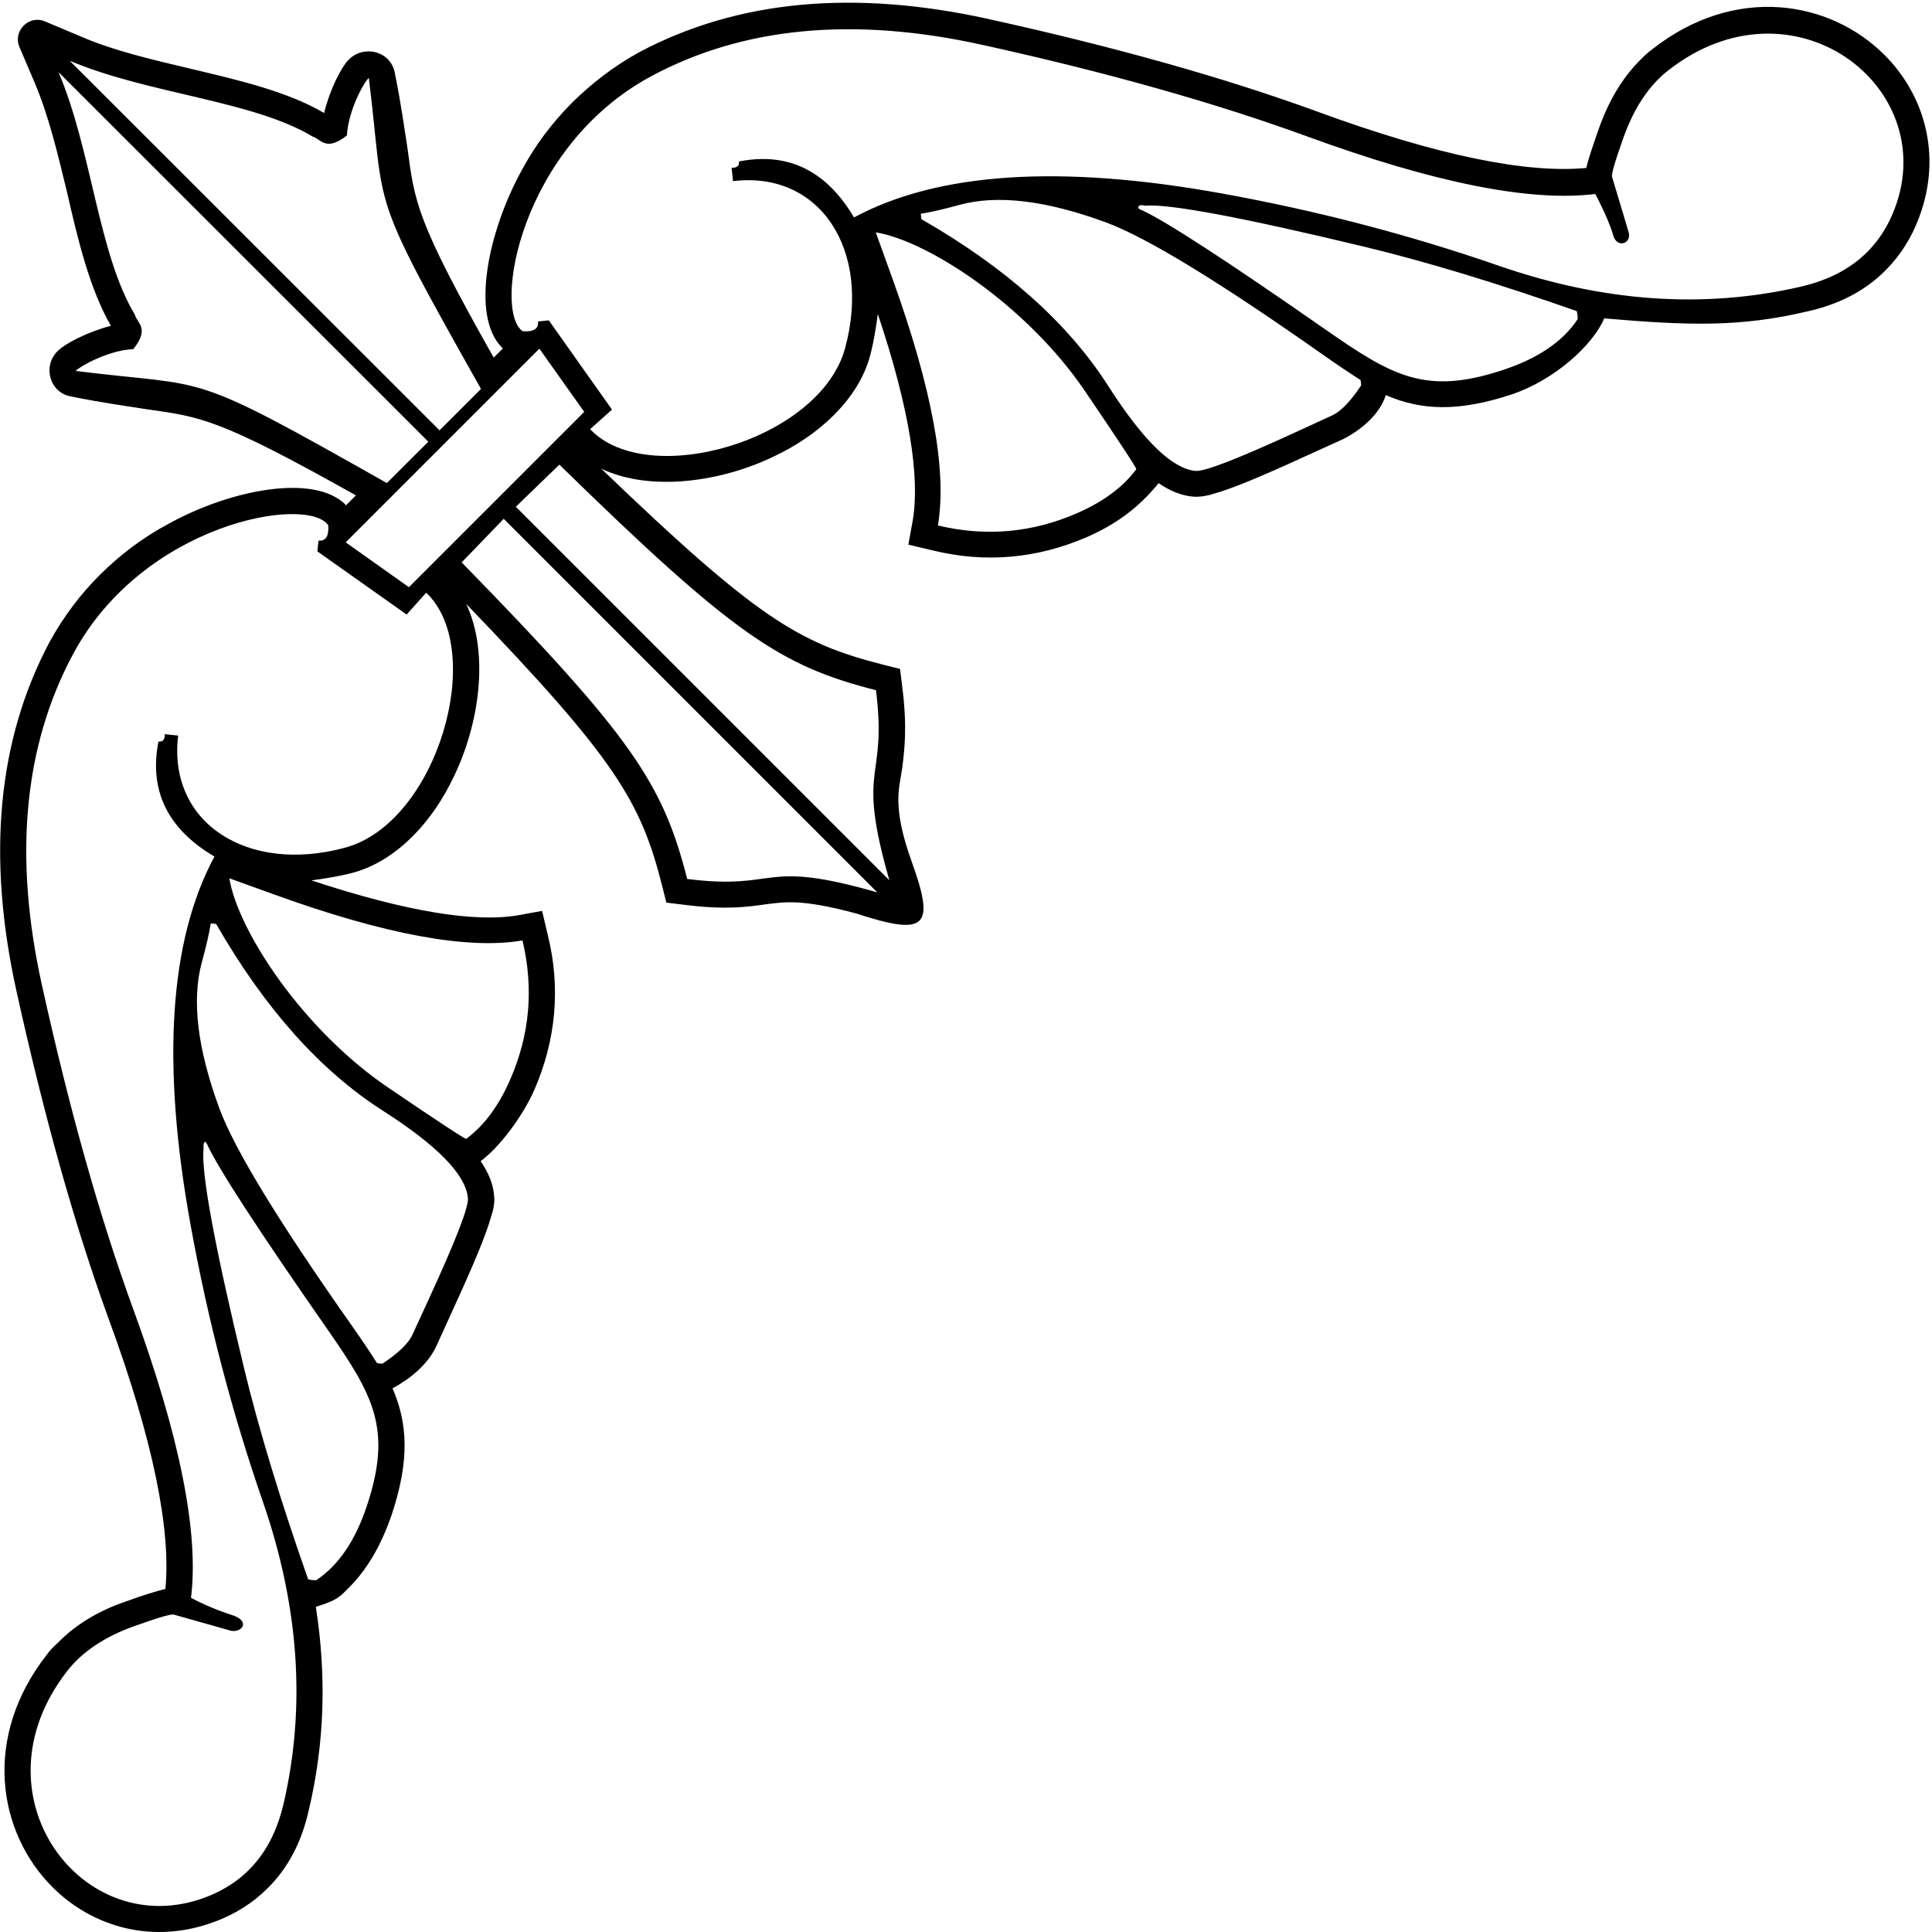 <?xml version="1.0" encoding="UTF-8"?>
<svg xmlns="http://www.w3.org/2000/svg" xmlns:xlink="http://www.w3.org/1999/xlink" width="471pt" height="471pt" viewBox="0 0 471 471" version="1.1">
<g id="surface1">
<path style=" stroke:none;fill-rule:nonzero;fill:rgb(0%,0%,0%);fill-opacity:1;" d="M 459.438 13.414 C 446.043 0.02 422.871 -3.809 402.781 12.031 C 401.719 12.773 400.762 13.73 399.805 14.688 C 395.445 19.047 392.152 24.68 389.812 31.27 C 388.324 35.523 387.156 38.922 386.73 40.941 C 372.488 42.324 350.695 38.074 320.934 27.125 C 298.188 18.836 271.613 11.395 240.789 4.59 C 208.371 -2.531 179.883 -0.086 155.754 12.773 C 149.59 16.176 144.273 20.32 139.598 24.895 C 134.496 29.996 130.352 35.629 127.27 41.367 C 118.871 56.566 114.727 77.082 122.379 84.734 C 122.484 84.844 122.484 84.844 122.59 84.949 L 120.359 87.18 C 101.332 53.484 101.117 49.34 99.312 35.945 C 98.566 31.27 97.824 25.531 96.23 17.664 C 95.168 12.457 88.789 10.863 85.07 14.477 C 83.156 16.391 80.391 21.914 79.012 27.551 C 69.977 22.234 57.855 19.473 46.695 16.812 C 36.918 14.477 27.562 12.352 19.594 8.844 L 10.98 5.23 C 7.051 3.527 3.117 7.566 4.711 11.395 L 8.43 20.109 C 11.832 28.082 14.066 37.438 16.402 47.109 C 18.953 58.27 21.824 70.387 27.031 79.422 C 21.398 80.91 15.977 83.672 14.066 85.586 C 10.344 89.199 12.043 95.684 17.254 96.641 C 25.117 98.234 30.859 98.98 35.43 99.723 C 48.93 101.637 53.074 101.852 86.77 120.77 L 84.324 123.215 C 84.219 123.109 84.219 123.109 84.219 123.004 C 76.461 115.348 55.945 119.387 40.742 127.891 C 35.004 130.973 29.371 135.121 24.27 140.223 C 19.699 144.793 15.551 150.215 12.152 156.379 C -0.711 180.508 -3.156 208.992 3.969 241.414 C 10.77 272.238 18.211 298.812 26.5 321.559 C 37.449 351.32 41.703 373.109 40.32 387.355 C 38.301 387.887 34.898 388.844 30.648 390.438 C 24.055 392.668 18.422 396.07 14.172 400.43 C 13.109 401.387 12.152 402.344 11.406 403.406 C -4.324 423.496 -0.605 446.668 12.789 460.059 C 22.461 469.73 37.238 474.195 52.438 468.457 C 57.328 466.648 61.684 463.887 65.191 460.379 C 70.293 455.383 73.59 448.898 75.289 441.246 C 79.117 425.09 79.648 408.613 76.992 391.715 C 82.41 390.117 83.051 389.055 85.387 386.719 C 89.852 382.148 93.148 376.195 95.594 368.965 C 99.844 355.996 99.418 347.07 95.699 338.461 C 99.844 336.227 104.309 332.719 106.434 328.043 L 110.688 318.688 C 115.363 308.484 118.551 300.938 119.723 296.578 C 120.145 295.41 120.676 293.391 120.465 291.586 C 120.254 288.504 118.977 285.738 117.172 283.078 C 121.633 279.785 127.27 272.449 130.242 265.754 C 135.559 253.531 136.727 240.773 133.539 227.914 L 132.156 222.066 L 126.312 223.133 C 115.789 224.938 99.098 222.281 75.926 214.629 C 79.117 214.203 82.52 213.672 85.812 212.82 C 91.551 211.332 96.547 207.93 100.59 203.891 C 104.734 199.746 108.137 194.645 110.688 189.223 C 116.746 176.68 119.402 159.461 113.66 147.238 C 150.121 185.078 156.18 195.387 161.387 215.797 L 162.449 220.047 L 166.809 220.578 C 176.801 221.855 182.113 221.109 186.578 220.473 C 191.395 219.883 195.395 219.113 208.746 222.699 C 226 228.332 228 226 222.25 210.023 C 217.383 196.488 219.258 192.098 219.957 187.203 C 220.488 182.738 221.23 177.426 219.957 167.434 L 219.426 163.074 L 215.172 162.012 C 194.766 156.805 184.559 150.746 146.613 114.285 C 158.836 120.027 176.055 117.367 188.598 111.309 C 194.02 108.758 199.121 105.355 203.27 101.211 C 207.414 97.066 210.707 92.176 212.195 86.438 C 213.047 83.141 213.578 79.738 214.004 76.551 C 221.762 99.723 224.312 116.41 222.508 126.934 L 221.445 132.781 L 227.289 134.164 C 240.258 137.352 252.906 136.184 265.129 130.867 C 271.828 127.891 277.355 124.066 282.457 117.793 C 285.113 119.602 287.984 120.875 291.066 121.09 C 292.766 121.195 294.785 120.77 295.957 120.344 C 300.312 119.176 307.859 115.988 318.066 111.309 L 327.418 107.059 C 331.883 104.824 336.453 100.895 337.836 96.32 C 346.445 100.043 355.375 100.469 368.344 96.215 C 379.289 92.602 388.539 83.781 391.09 77.613 C 411.922 79.422 424.465 79.738 440.621 75.914 C 448.273 74.215 454.758 70.918 459.754 65.816 C 463.262 62.309 466.027 57.949 467.832 53.062 C 473.574 37.859 469.109 23.086 459.438 13.414 Z M 76.246 33.309 C 78.227 33.871 79.414 37.09 84.566 33.027 C 84.961 26.586 88.926 19.762 89.918 18.996 C 94.078 52.645 89.32 45.219 117.262 94.816 L 107.156 104.91 L 16.996 14.812 C 36.219 22.941 61.582 24.48 76.246 33.309 Z M 18.426 90.426 C 19.219 89.512 26.152 85.402 32.492 85.121 C 36.656 79.941 33.285 78.676 32.891 76.719 C 23.973 62.004 22.387 36.645 14.266 17.586 L 104.422 107.68 L 94.316 117.766 C 44.777 89.746 52.109 94.648 18.426 90.426 Z M 89.496 366.945 C 86.66 375.559 82.523 381.656 77.09 385.23 C 76.496 385.262 75.844 385.195 75.121 385.023 C 68.258 365.461 63.031 348.23 59.445 333.328 C 52.289 303.613 49.016 285.863 49.621 280.066 C 49.496 278.348 50.023 277.973 50.418 278.824 C 53.09 284.691 62.844 299.703 79.672 323.852 C 91.039 340.164 95.648 348.277 89.496 366.945 Z M 104.852 316.016 L 100.562 325.359 C 99.574 327.512 97.129 329.871 93.234 332.449 C 92.781 332.445 92.348 332.398 91.918 332.312 C 90.035 329.367 88.086 326.465 86.07 323.605 C 68 297.965 57.137 280.164 53.473 270.199 C 48.125 255.66 46.699 243.805 49.195 234.633 C 50.301 230.586 51.027 227.41 51.383 225.109 L 52.695 225.246 C 64.523 245.848 78.078 261.027 93.352 270.789 C 106.695 279.316 113.602 286.43 114.074 292.137 C 114.246 294.281 111.176 302.238 104.852 316.016 Z M 127.375 229.27 C 130.156 240.934 129.16 252.238 124.387 263.176 C 121.582 269.613 118.004 274.434 113.656 277.641 C 113.207 277.617 106.844 273.438 94.559 265.09 C 73.766 250.969 57.988 226.879 55.91 214.121 L 66.977 218.117 C 93.906 227.84 114.039 231.559 127.375 229.27 Z M 84.145 206.652 C 60.289 213.117 40.863 200.586 43.43 179.328 L 40.141 178.98 C 40.258 179.676 40.047 180.238 39.52 180.691 L 38.621 180.812 C 36.301 192.746 40.855 202.09 52.281 208.816 C 41.266 229.289 39.316 259.215 46.453 298.582 C 50.652 321.762 56.508 344.211 64.035 365.938 C 72.934 391.586 74.609 416.199 69.117 439.801 C 66.457 451.16 60.141 458.73 50.137 462.527 C 20.266 473.879 -7.258 437.621 16.406 407.348 C 20.078 402.648 25.535 399.008 32.781 396.414 C 38.578 394.348 41.777 393.418 42.383 393.625 L 56.211 397.531 C 58.766 398.129 61.098 395.504 57.117 393.922 C 55.535 393.391 51.555 392.176 46.566 389.535 C 48.527 373.656 43.852 350.25 32.539 319.312 C 24.387 297.004 16.938 270.605 10.203 240.074 C 3.277 208.719 5.812 181.855 17.809 159.469 C 34.973 127.461 74.965 120.656 80.023 128.051 C 80.207 130.734 79.406 131.98 77.645 131.785 L 77.375 134.422 L 99.137 149.82 L 103.898 144.492 C 118.754 158.512 106.609 200.559 84.145 206.652 Z M 99.688 143.148 L 84.277 132.219 L 131.496 85 L 142.426 100.414 Z M 167.531 214.281 C 161.613 191.074 154.188 179.723 112.551 137.105 L 122.805 126.48 L 213.879 217.555 C 185.156 209.289 190.199 217.133 167.531 214.281 Z M 213.551 168.262 C 216.406 190.926 208.559 185.883 216.824 214.609 L 125.75 123.535 L 136.375 113.281 C 178.992 154.918 190.344 162.344 213.551 168.262 Z M 262.555 125.117 C 251.613 129.891 240.312 130.887 228.648 128.102 C 230.938 114.766 227.219 94.637 217.492 67.703 L 213.496 56.641 C 226.254 58.715 250.348 74.496 264.465 95.285 C 272.812 107.574 276.996 113.938 277.016 114.383 C 273.812 118.73 268.988 122.309 262.555 125.117 Z M 324.734 101.289 L 315.395 105.582 C 301.617 111.906 293.656 114.977 291.512 114.805 C 285.809 114.332 278.691 107.422 270.168 94.082 C 260.402 78.805 245.227 65.25 224.625 53.426 L 224.484 52.109 C 226.789 51.754 229.965 51.027 234.012 49.926 C 243.184 47.43 255.039 48.855 269.578 54.203 C 279.539 57.863 297.34 68.73 322.984 86.797 C 325.84 88.812 328.742 90.766 331.688 92.648 C 331.773 93.074 331.82 93.512 331.828 93.961 C 329.25 97.855 326.887 100.301 324.734 101.289 Z M 366.324 90.227 C 347.652 96.379 339.543 91.77 323.227 80.398 C 299.082 63.574 284.07 53.82 278.199 51.148 C 277.047 50.902 277.27 49.621 279.152 50.148 C 284.938 49.621 302.992 53.02 332.707 60.172 C 347.605 63.762 364.836 68.984 384.398 75.848 C 384.57 76.57 384.641 77.227 384.609 77.816 C 381.031 83.25 374.938 87.387 366.324 90.227 Z M 461.906 50.867 C 458.105 60.867 450.539 67.188 439.18 69.848 C 415.574 75.34 390.961 73.66 365.316 64.762 C 343.586 57.234 321.141 51.379 297.961 47.18 C 258.59 40.047 228.668 41.992 208.191 53.012 C 201.465 41.586 192.121 37.031 180.191 39.352 L 180.07 40.246 C 179.617 40.777 179.051 40.984 178.355 40.871 L 178.703 44.156 C 199.961 41.594 212.496 61.016 206.027 84.871 C 199.938 107.34 157.891 119.48 143.871 104.629 L 149.199 99.863 L 133.797 78.102 L 131.164 78.371 C 131.355 80.137 130.113 80.938 127.43 80.754 C 120.031 75.695 126.84 35.699 158.848 18.535 C 181.234 6.543 208.098 4.004 239.453 10.93 C 269.984 17.664 296.379 25.113 318.688 33.266 C 349.629 44.582 373.031 49.258 388.91 47.293 C 391.551 52.281 392.926 55.961 393.301 57.465 C 394.273 60.625 397.809 59.348 397.055 56.637 L 393.004 43.113 C 392.797 42.504 393.727 39.309 395.793 33.512 C 398.383 26.262 402.023 20.805 406.727 17.137 C 436.996 -6.527 473.254 20.996 461.906 50.867 "/>
</g>
</svg>
